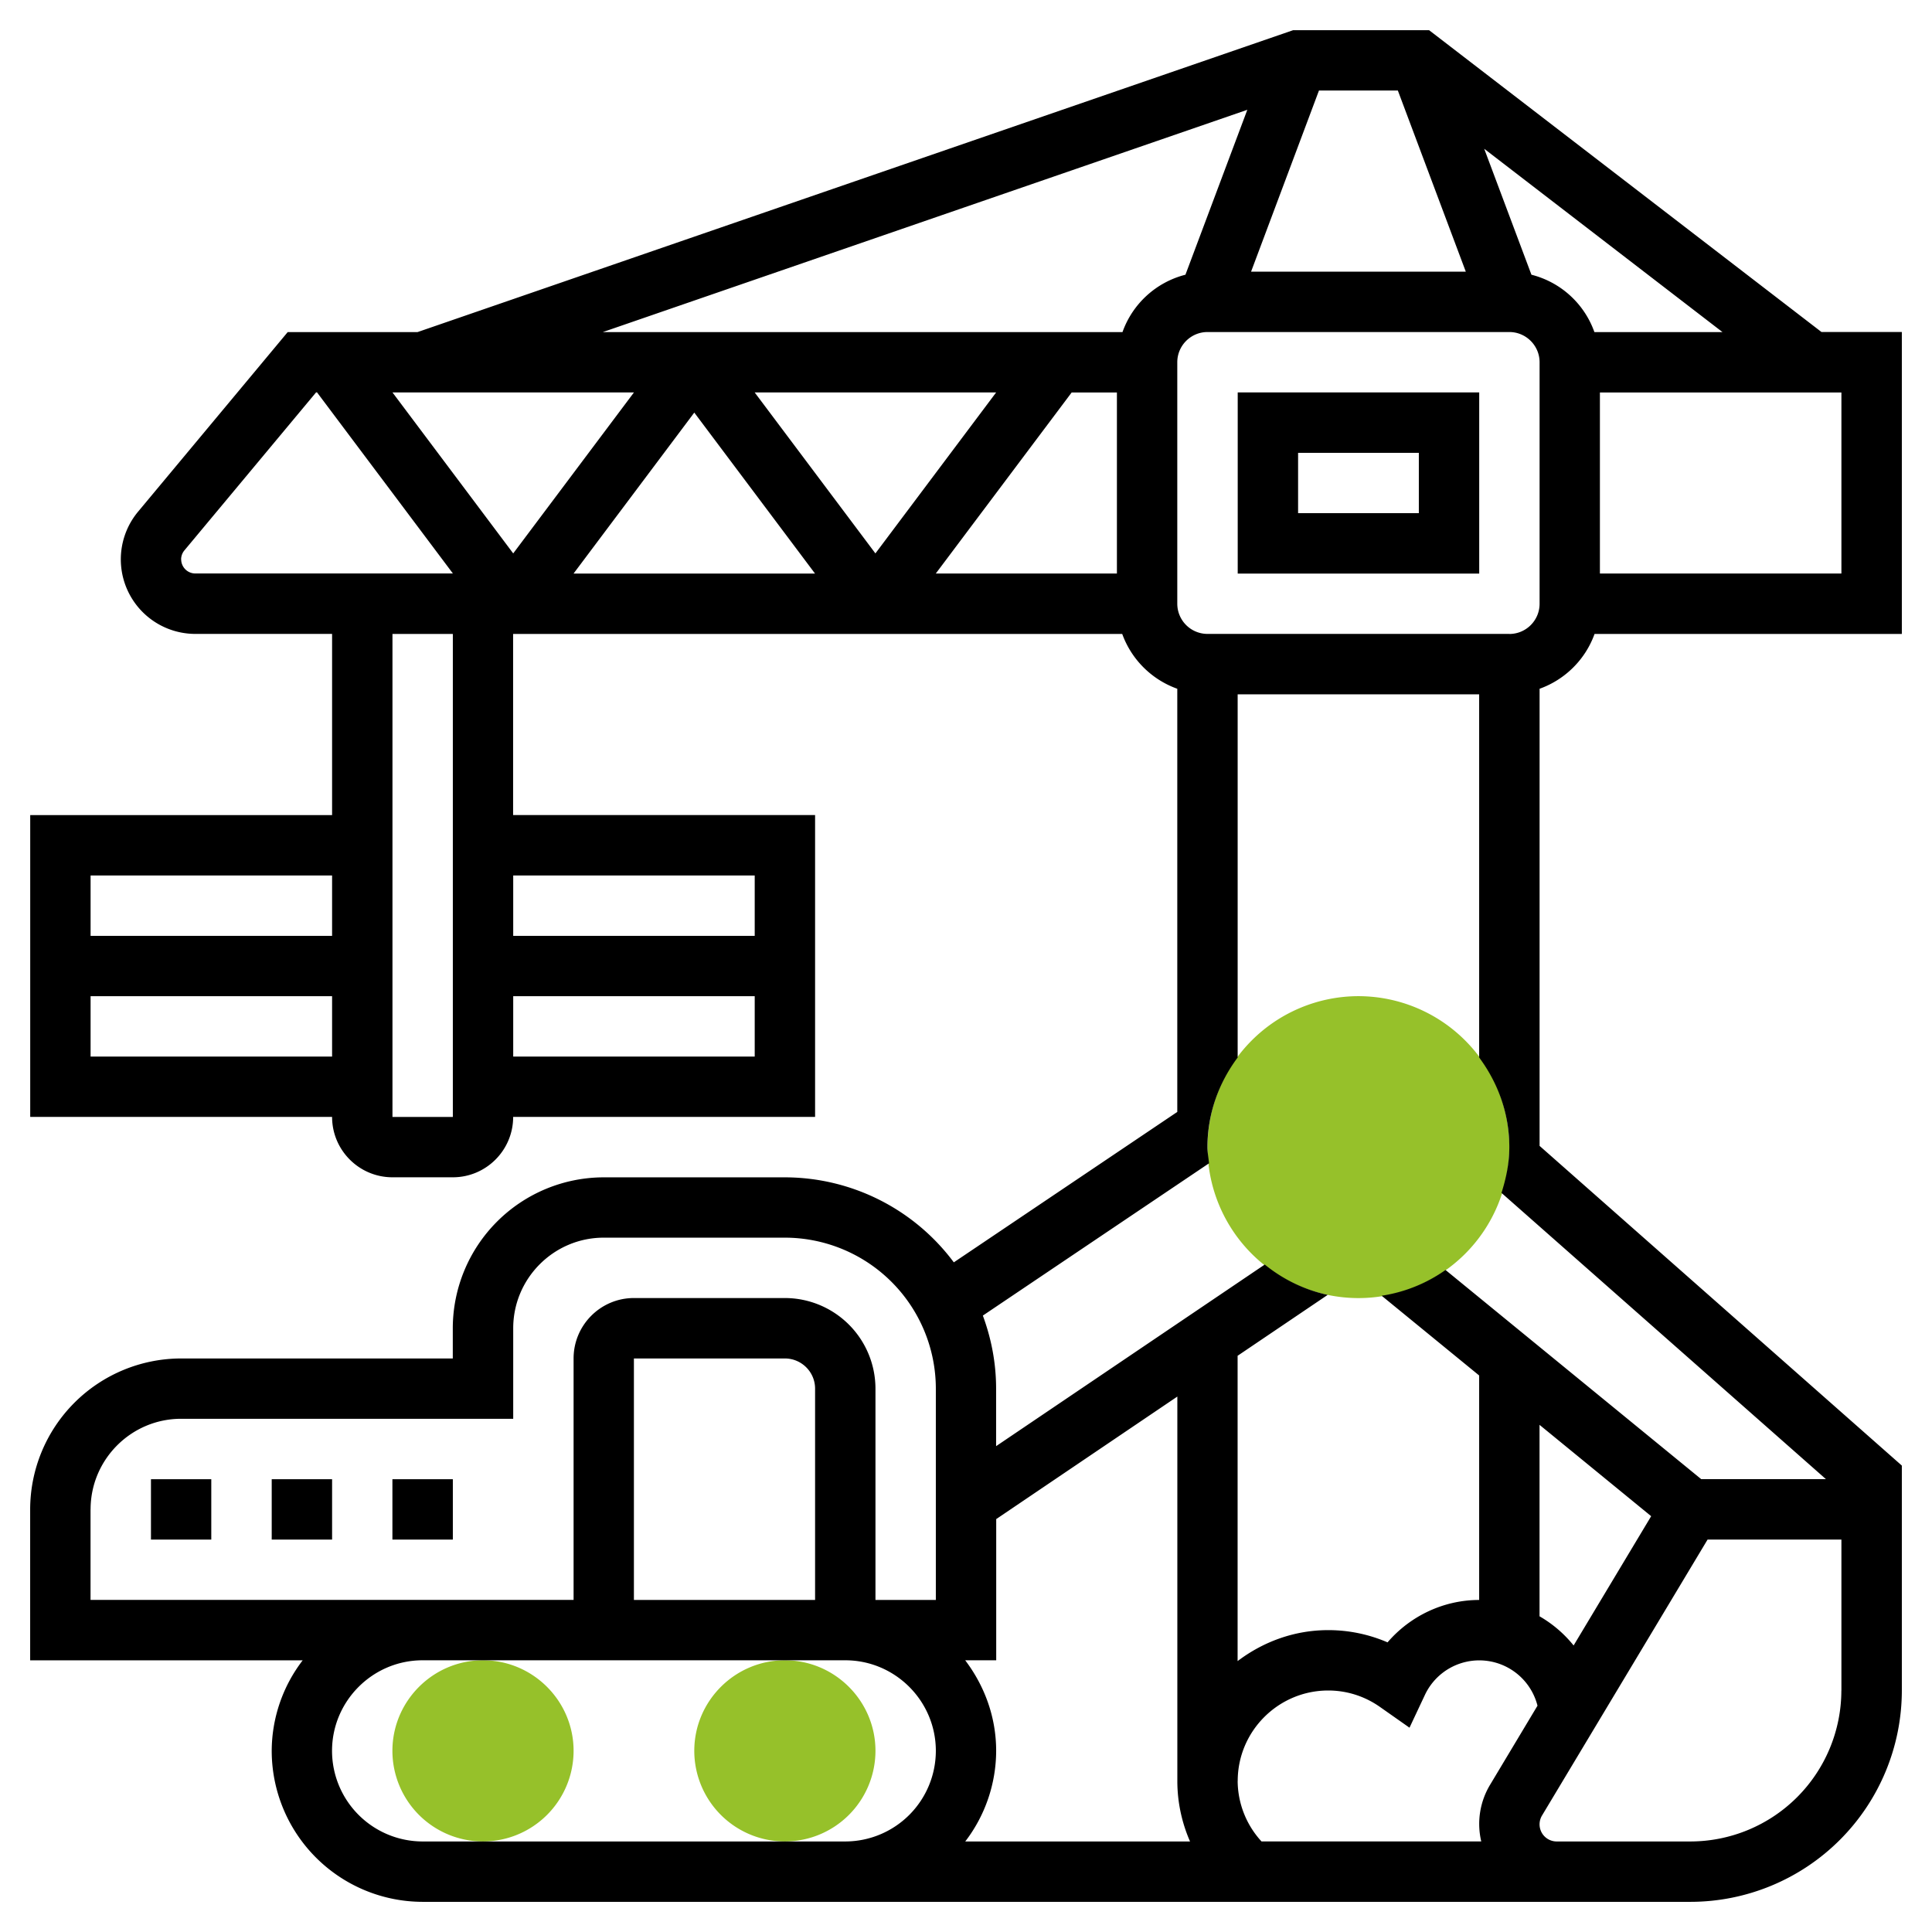 <svg width="36" height="36" fill="none" xmlns="http://www.w3.org/2000/svg"><path d="M9 34.313a1.69 1.69 0 01-1.688-1.688c0-.93.758-1.688 1.688-1.688.93 0 1.688.758 1.688 1.688A1.69 1.69 0 019 34.313zm5.625 0a1.69 1.69 0 01-1.688-1.688c0-.93.758-1.688 1.688-1.688.93 0 1.688.758 1.688 1.688a1.69 1.69 0 01-1.688 1.688zm10.688-10.125a2.816 2.816 0 01-2.813-2.813 2.816 2.816 0 012.813-2.813 2.816 2.816 0 012.812 2.813 2.816 2.816 0 01-2.813 2.813z" fill="#96C12A"/><path d="M23.063 10.688h4.5V7.312h-4.5v3.375zm1.125-2.25h2.25v1.124h-2.25V8.438z" fill="#000"/><path d="M29.712 11.813h5.726V6.186H33.94L26.63.563h-2.536L7.78 6.188H5.361L2.573 9.534a1.389 1.389 0 001.066 2.278h2.549v3.376H.563v5.624h5.625c0 .62.504 1.125 1.125 1.125h1.125c.62 0 1.124-.504 1.124-1.125h5.626v-5.625H9.561v-3.374h11.35a1.7 1.7 0 001.026 1.021v7.885l-4.164 2.803a3.93 3.93 0 00-3.149-1.584H11.25a2.816 2.816 0 00-2.813 2.812v.563H3.375a2.816 2.816 0 00-2.813 2.812v2.813H5.64a2.784 2.784 0 00-.577 1.687 2.816 2.816 0 002.812 2.813H31.5a3.942 3.942 0 003.938-3.938v-4.191l-6.75-5.957v-8.518c.476-.17.854-.547 1.024-1.021zm4.6-1.126h-4.5V7.313h4.5v3.375zm-4.603-4.5a1.684 1.684 0 00-1.173-1.068l-.88-2.347 4.44 3.416H29.71zm-5.132-4.5h1.47l1.266 3.375h-4.001l1.265-3.375zm-3.765 5.625v3.375h-3.375l2.532-3.374h.843zm-4.5 3l-2.25-3h4.5l-2.25 3zm-1.125.376h-4.5l2.25-3 2.25 3zm-5.624-.376l-2.25-3h4.5l-2.25 3zm-6.188.112c0-.061.021-.12.061-.168L5.89 7.311h.017l2.532 3.375h-4.8a.264.264 0 01-.263-.263zm2.813 5.889v1.125h-4.5v-1.125h4.5zm-4.5 3.375v-1.125h4.5v1.125h-4.5zm7.875 0v-1.125h4.5v1.125h-4.5zm4.5-3.375v1.125h-4.5v-1.125h4.5zm-5.626 4.5H7.313v-9h1.125v9zM20.916 6.188h-9.684l12.01-4.142-1.153 3.073a1.687 1.687 0 00-1.173 1.069zm1.258 28.125h-4.188a2.786 2.786 0 00.576-1.688c0-.636-.22-1.216-.577-1.688h.578v-2.631l3.375-2.283v7.165c0 .391.083.773.236 1.124zm.889-1.126c0-.93.757-1.687 1.687-1.687.345 0 .68.106.966.308l.548.385.285-.606a1.119 1.119 0 012.1.196l-.88 1.468a1.415 1.415 0 00-.168 1.061h-4.095a1.68 1.68 0 01-.444-1.124zm-7.875-3.374h-3.376v-4.5h2.813c.31 0 .563.252.563.562v3.938zm-13.5-1.688c0-.93.757-1.688 1.687-1.688h6.188V24.75c0-.93.757-1.688 1.687-1.688h3.375a2.816 2.816 0 012.813 2.813v3.938h-1.125v-3.938a1.69 1.69 0 00-1.688-1.688h-2.813c-.62 0-1.124.505-1.124 1.125v4.5H1.687v-1.687zm13.5 6.188H7.875a1.69 1.69 0 01-1.688-1.688c0-.93.758-1.688 1.688-1.688h7.875c.93 0 1.688.758 1.688 1.688a1.69 1.69 0 01-1.688 1.688h-.563zM34.311 31.5a2.816 2.816 0 01-2.812 2.813h-2.493a.319.319 0 01-.273-.483l3.085-5.142h2.494V31.5zm-5.624-1.383V26.55l2.08 1.702-1.445 2.409a2.26 2.26 0 00-.636-.544zm5.337-2.555H31.7l-4.765-3.898a2.788 2.788 0 01-1.19.48l1.817 1.486v4.183c-.663 0-1.285.298-1.707.79a2.783 2.783 0 00-1.106-.228c-.636 0-1.216.22-1.688.577v-5.689l1.679-1.135a2.791 2.791 0 01-1.173-.565l-5.006 3.384v-1.072c0-.479-.09-.936-.247-1.361l4.215-2.838c-.01-.1-.03-.198-.03-.301 0-.628.214-1.201.563-1.67v-6.767h4.5v6.767c.348.469.562 1.043.562 1.67 0 .3-.06.582-.146.853l6.046 5.334zm-5.9-15.75H22.5a.563.563 0 01-.563-.562v-4.5c0-.31.252-.563.563-.563h5.625c.31 0 .563.253.563.563v4.5c0 .31-.252.563-.563.563z" fill="#000"/><path d="M2.813 27.563h1.124v1.125H2.813v-1.125zm2.25 0h1.125v1.125H5.063v-1.125zm2.25 0h1.125v1.125H7.312v-1.125z" fill="#000"/></svg>